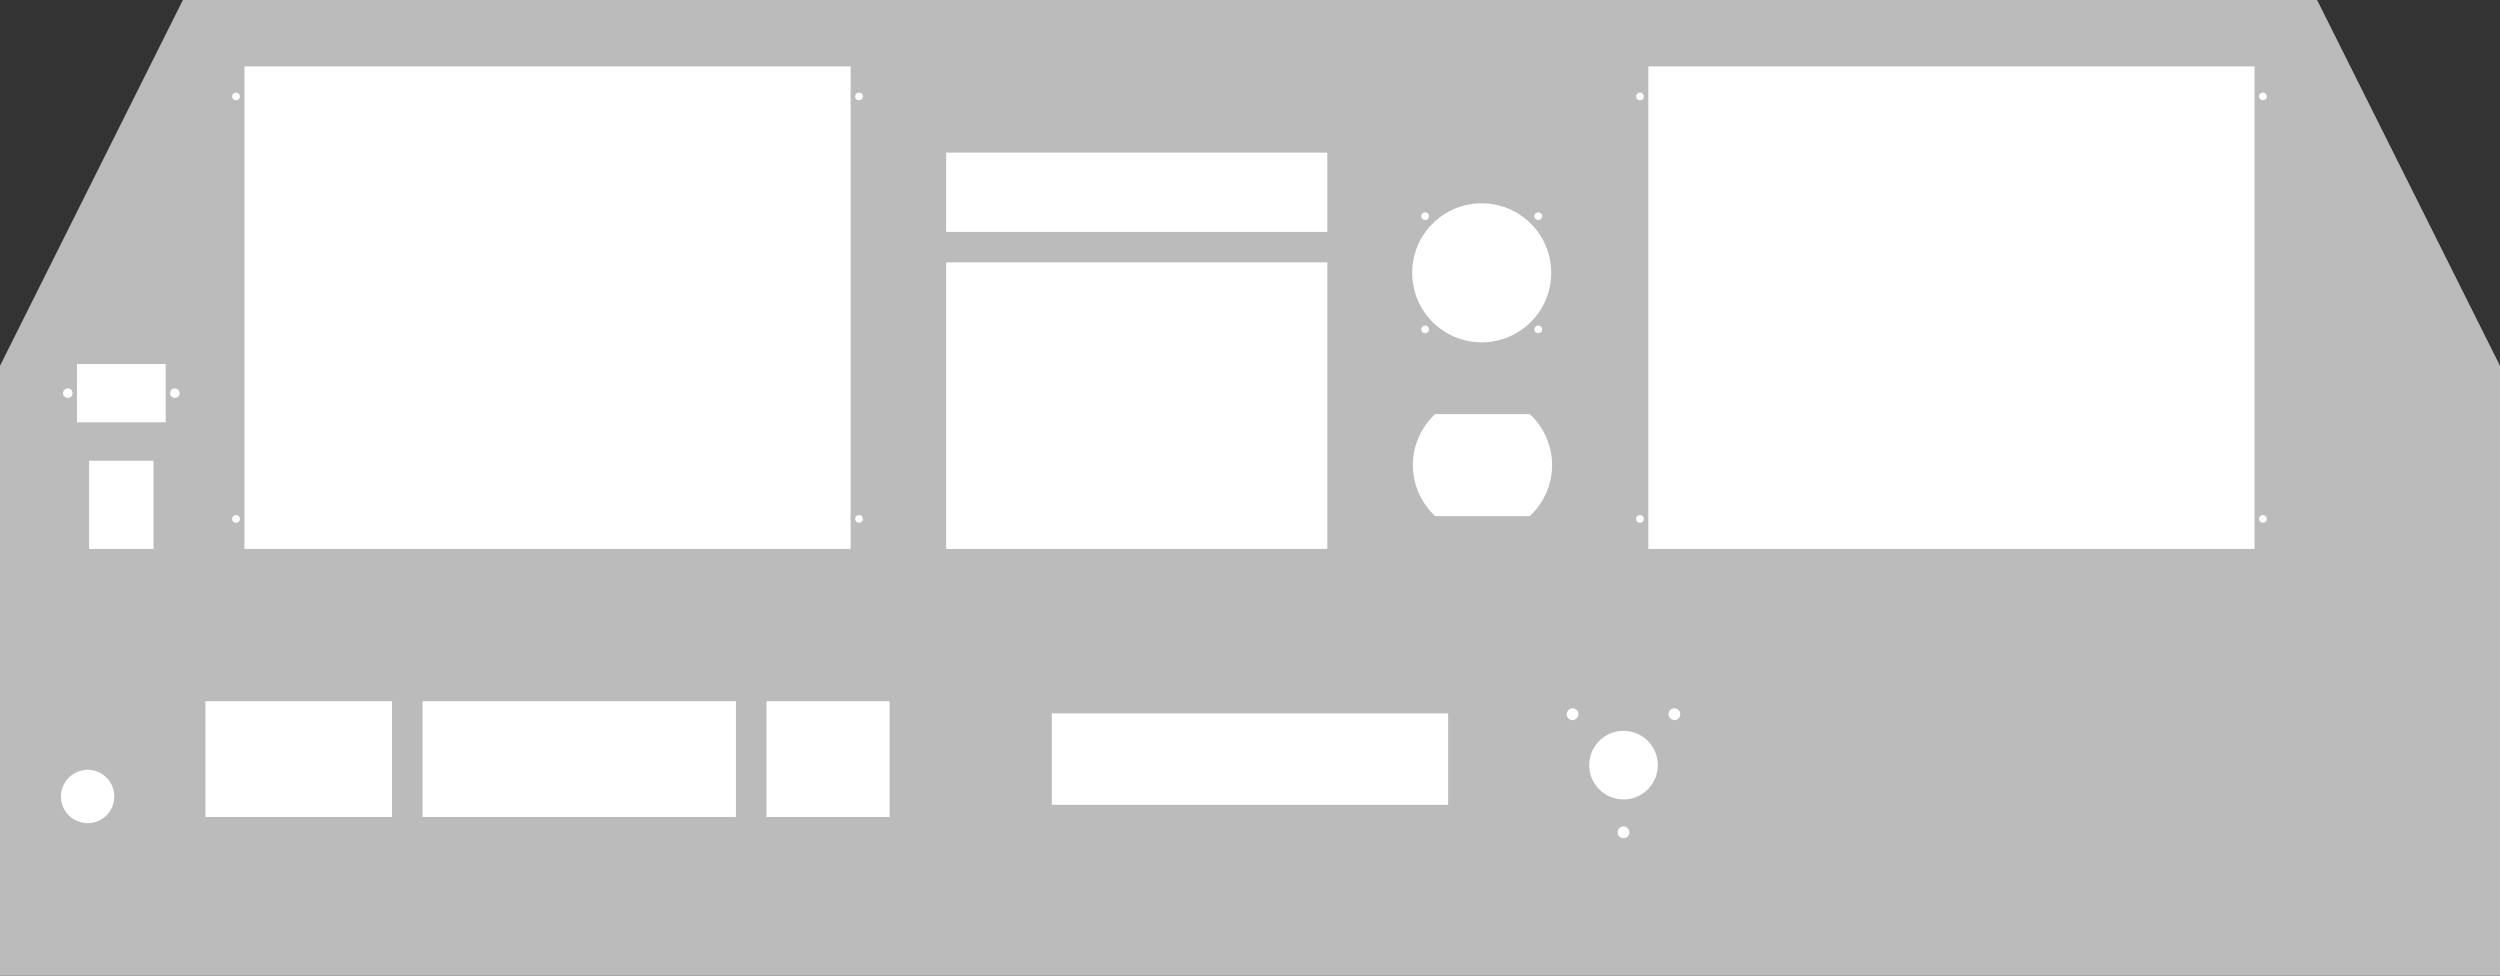 <?xml version="1.0" encoding="UTF-8" standalone="no"?>
<!-- Created with Inkscape (http://www.inkscape.org/) -->

<svg
   xmlns:dc="http://purl.org/dc/elements/1.1/"
   xmlns:cc="http://creativecommons.org/ns#"
   xmlns:rdf="http://www.w3.org/1999/02/22-rdf-syntax-ns#"
   xmlns:svg="http://www.w3.org/2000/svg"
   xmlns="http://www.w3.org/2000/svg"
   xmlns:xlink="http://www.w3.org/1999/xlink"
   xmlns:sodipodi="http://sodipodi.sourceforge.net/DTD/sodipodi-0.dtd"
   xmlns:inkscape="http://www.inkscape.org/namespaces/inkscape"
   width="41in"
   height="16in"
   viewBox="0 0 3690 1440"
   id="svg2"
   version="1.1"
   inkscape:version="0.92.2 (unknown)"
   sodipodi:docname="N114AC instrument panel.svg">
  <rect x="0" y="0" width="3690" height="1440" fill="#333333" stroke="none"/>
  <title
     id="title4363">N114AC lower instrument panel</title>
  <defs
     id="defs4" />
  <sodipodi:namedview
     id="base"
     pagecolor="#ffffff"
     bordercolor="#666666"
     borderopacity="1.0"
     inkscape:pageopacity="0.0"
     inkscape:pageshadow="2"
     inkscape:zoom="0.34552846"
     inkscape:cx="1968"
     inkscape:cy="768"
     inkscape:document-units="in"
     inkscape:current-layer="layer1"
     showgrid="false"
     units="in"
     inkscape:window-width="1920"
     inkscape:window-height="1016"
     inkscape:window-x="0"
     inkscape:window-y="27"
     inkscape:window-maximized="1"
     objecttolerance="20"
     showguides="true"
     inkscape:guide-bbox="true"
     inkscape:snap-global="true"
     inkscape:snap-object-midpoints="true"
     inkscape:snap-others="true"
     inkscape:snap-bbox="true"
     inkscape:bbox-paths="true"
     guidetolerance="20"
     gridtolerance="20"
     inkscape:snap-path-clip="true"
     inkscape:snap-path-mask="true"
     inkscape:snap-bbox-midpoints="true"
     inkscape:bbox-nodes="false">
    <sodipodi:guide
       position="113.464,540.003"
       orientation="0,1"
       id="guide870"
       inkscape:locked="false" />
    <sodipodi:guide
       position="1844.637,629.77"
       orientation="1,0"
       id="guide851"
       inkscape:locked="false" />
  </sodipodi:namedview>
  <g
     inkscape:groupmode="layer"
     id="layer2"
     inkscape:label="outline"
     transform="translate(0,720)"
     sodipodi:insensitive="true">
    <path
       style="opacity:1;fill:#bbbbbb;fill-opacity:1;stroke:none;stroke-width:6.178;stroke-linecap:round;stroke-linejoin:round;stroke-miterlimit:4;stroke-dasharray:none;stroke-dashoffset:0;stroke-opacity:1"
       d="M 270,-720 0,-180 V 720 H 3690 V -180 L 3420,-720 Z"
       id="rect999"
       inkscape:connector-curvature="0" />
  </g>
  <g
     inkscape:label="cutouts"
     inkscape:groupmode="layer"
     id="layer1"
     transform="translate(0,387.638)"
     style="display:inline">
    <use
       x="0"
       y="0"
       xlink:href="#g839"
       id="use856"
       transform="translate(2072.171)"
       width="100%"
       height="100%" />
    <ellipse
       style="fill:#ffffff;fill-opacity:1;fill-rule:evenodd;stroke:none;stroke-width:0.905;stroke-linecap:butt;stroke-linejoin:miter;stroke-miterlimit:4;stroke-dasharray:none;stroke-opacity:1"
       id="path3355"
       cx="129.375"
       cy="787.98"
       rx="39.375"
       ry="39.382" />
    <rect
       style="fill:#ffffff;fill-opacity:1;stroke:none;stroke-width:1;stroke-miterlimit:4;stroke-dasharray:none;stroke-opacity:1"
       id="rect4317"
       width="95.101"
       height="130.201"
       x="131.523"
       y="292.392" />
    <g
       id="g839"
       transform="translate(-180.035)">
      <rect
         y="-289.613"
         x="540.825"
         height="712.205"
         width="894.685"
         id="rect878"
         style="opacity:1;fill:#ffffff;fill-opacity:1;stroke:none;stroke-width:4.616;stroke-linecap:round;stroke-linejoin:round;stroke-miterlimit:4;stroke-dasharray:27.697, 4.616;stroke-dashoffset:0;stroke-opacity:1" />
      <circle
         style="fill:#ffffff;fill-opacity:1;stroke:none;stroke-width:0.088;stroke-miterlimit:4;stroke-dasharray:none"
         id="path912"
         cx="528.424"
         cy="-245.321"
         r="5.67" />
      <use
         x="0"
         y="0"
         xlink:href="#path912"
         id="use914"
         transform="translate(-1.2829755e-6,623.622)"
         width="100%"
         height="100%" />
      <use
         x="0"
         y="0"
         xlink:href="#path912"
         id="use916"
         transform="translate(919.488,-1.3328977e-6)"
         width="100%"
         height="100%" />
      <use
         x="0"
         y="0"
         xlink:href="#path912"
         id="use918"
         transform="translate(919.488,623.622)"
         width="100%"
         height="100%" />
    </g>
    <rect
       style="opacity:1;fill:#ffffff;fill-opacity:1;stroke:none;stroke-width:0.958;stroke-linecap:round;stroke-linejoin:round;stroke-miterlimit:4;stroke-dasharray:none;stroke-dashoffset:0;stroke-opacity:1"
       id="rect840"
       width="562.5"
       height="423"
       x="1396.581"
       y="-0.408" />
    <g
       id="g919"
       transform="translate(-152.198,131.857)">
      <g
         id="g909">
        <circle
           style="fill:#ffffff;fill-opacity:1;stroke:none;stroke-width:0.073;stroke-miterlimit:4;stroke-dasharray:none"
           id="path926"
           cx="2255.671"
           cy="-33.299"
           r="5.67" />
        <use
           x="0"
           y="0"
           xlink:href="#path926"
           id="use928"
           transform="translate(-2.8307423e-5,-167.04)"
           width="100%"
           height="100%" />
        <use
           x="0"
           y="0"
           xlink:href="#path926"
           id="use930"
           transform="translate(167.026,-167.04)"
           width="100%"
           height="100%" />
        <use
           x="0"
           y="0"
           xlink:href="#path926"
           id="use932"
           transform="translate(167.026,2.5402181e-6)"
           width="100%"
           height="100%" />
      </g>
      <circle
         style="fill:#ffffff;fill-opacity:1;stroke:none;stroke-width:0.884;stroke-miterlimit:4;stroke-dasharray:none"
         id="path922"
         cx="2339.184"
         cy="-116.819"
         r="102.6" />
    </g>
    <path
       style="fill:#ffffff;fill-opacity:1;stroke:none;stroke-width:1.095;stroke-miterlimit:4;stroke-dasharray:none"
       clip-path="none"
       d="M 2258.449 651.521 A 109.536 109.536 0 0 0 2223.248 731.836 A 109.536 109.536 0 0 0 2258.502 812.15 L 2407.121 812.15 A 109.536 109.536 0 0 0 2442.32 731.836 A 109.536 109.536 0 0 0 2407.066 651.521 L 2258.449 651.521 z "
       transform="matrix(0.938,0,0,0.938,0,-387.638)"
       id="path864" />
    <g
       id="g5341"
       transform="translate(217.059,29.846)">
      <circle
         style="fill:#ffffff;fill-opacity:1;stroke:none;stroke-width:0.579;stroke-miterlimit:4;stroke-dasharray:none"
         id="path899"
         cx="2179.257"
         cy="711.857"
         r="50.625" />
      <circle
         style="fill:#ffffff;fill-opacity:1;stroke:none;stroke-width:0.223;stroke-miterlimit:4;stroke-dasharray:none"
         id="path902"
         cx="2179.257"
         cy="811.027"
         r="8.685" />
      <use
         x="0"
         y="0"
         xlink:href="#path902"
         id="use904"
         transform="translate(75.108,-174.33)"
         width="100%"
         height="100%" />
      <use
         x="0"
         y="0"
         xlink:href="#path902"
         id="use906"
         transform="translate(-75.192,-174.33)"
         width="100%"
         height="100%" />
    </g>
    <g
       id="g5407"
       transform="translate(-146.4,64.503)">
      <rect
         y="582.869"
         x="449.627"
         height="170.82"
         width="275.4"
         id="rect3357"
         style="fill:#ffffff;fill-opacity:1;fill-rule:evenodd;stroke:none;stroke-width:0.611;stroke-linecap:butt;stroke-linejoin:miter;stroke-miterlimit:4;stroke-dasharray:none;stroke-opacity:1" />
      <rect
         y="582.869"
         x="770.033"
         height="170.82"
         width="462.6"
         id="rect3357-2"
         style="display:inline;fill:#ffffff;fill-opacity:1;fill-rule:evenodd;stroke:none;stroke-width:0.792;stroke-linecap:butt;stroke-linejoin:miter;stroke-miterlimit:4;stroke-dasharray:none;stroke-opacity:1" />
      <rect
         y="582.869"
         x="1277.64"
         height="170.82"
         width="181.8"
         id="rect3357-2-7"
         style="display:inline;fill:#ffffff;fill-opacity:1;fill-rule:evenodd;stroke:none;stroke-width:0.497;stroke-linecap:butt;stroke-linejoin:miter;stroke-miterlimit:4;stroke-dasharray:none;stroke-opacity:1" />
    </g>
    <rect
       y="665.282"
       x="1552.5"
       height="135"
       width="585"
       id="rect875"
       style="opacity:1;fill:#ffffff;fill-opacity:1;stroke:none;stroke-width:7.685;stroke-linecap:round;stroke-linejoin:round;stroke-miterlimit:4;stroke-dasharray:none;stroke-dashoffset:0;stroke-opacity:1" />
    <g
       id="g885">
      <rect
         y="149.682"
         x="113.599"
         height="85.95"
         width="130.95"
         id="rect868"
         style="fill:#ffffff;fill-opacity:1;stroke:none;stroke-width:0.293;stroke-miterlimit:4;stroke-dasharray:none" />
      <g
         transform="translate(30.605,-68.543)"
         id="g879">
        <circle
           style="fill:#ffffff;fill-opacity:1;stroke:none;stroke-width:0.22;stroke-miterlimit:4;stroke-dasharray:none"
           id="path873"
           cx="69.462"
           cy="261.201"
           r="6.975" />
        <use
           x="0"
           y="0"
           xlink:href="#path873"
           id="use875"
           transform="translate(158.013)"
           width="100%"
           height="100%" />
      </g>
    </g>
    <rect
       style="display:inline;opacity:1;fill:#ffffff;fill-opacity:1;stroke:none;stroke-width:0.504;stroke-linecap:round;stroke-linejoin:round;stroke-miterlimit:4;stroke-dasharray:none;stroke-dashoffset:0;stroke-opacity:1"
       id="rect840-3"
       width="562.5"
       height="117"
       x="1396.581"
       y="-162.368" />
  </g>
</svg>
